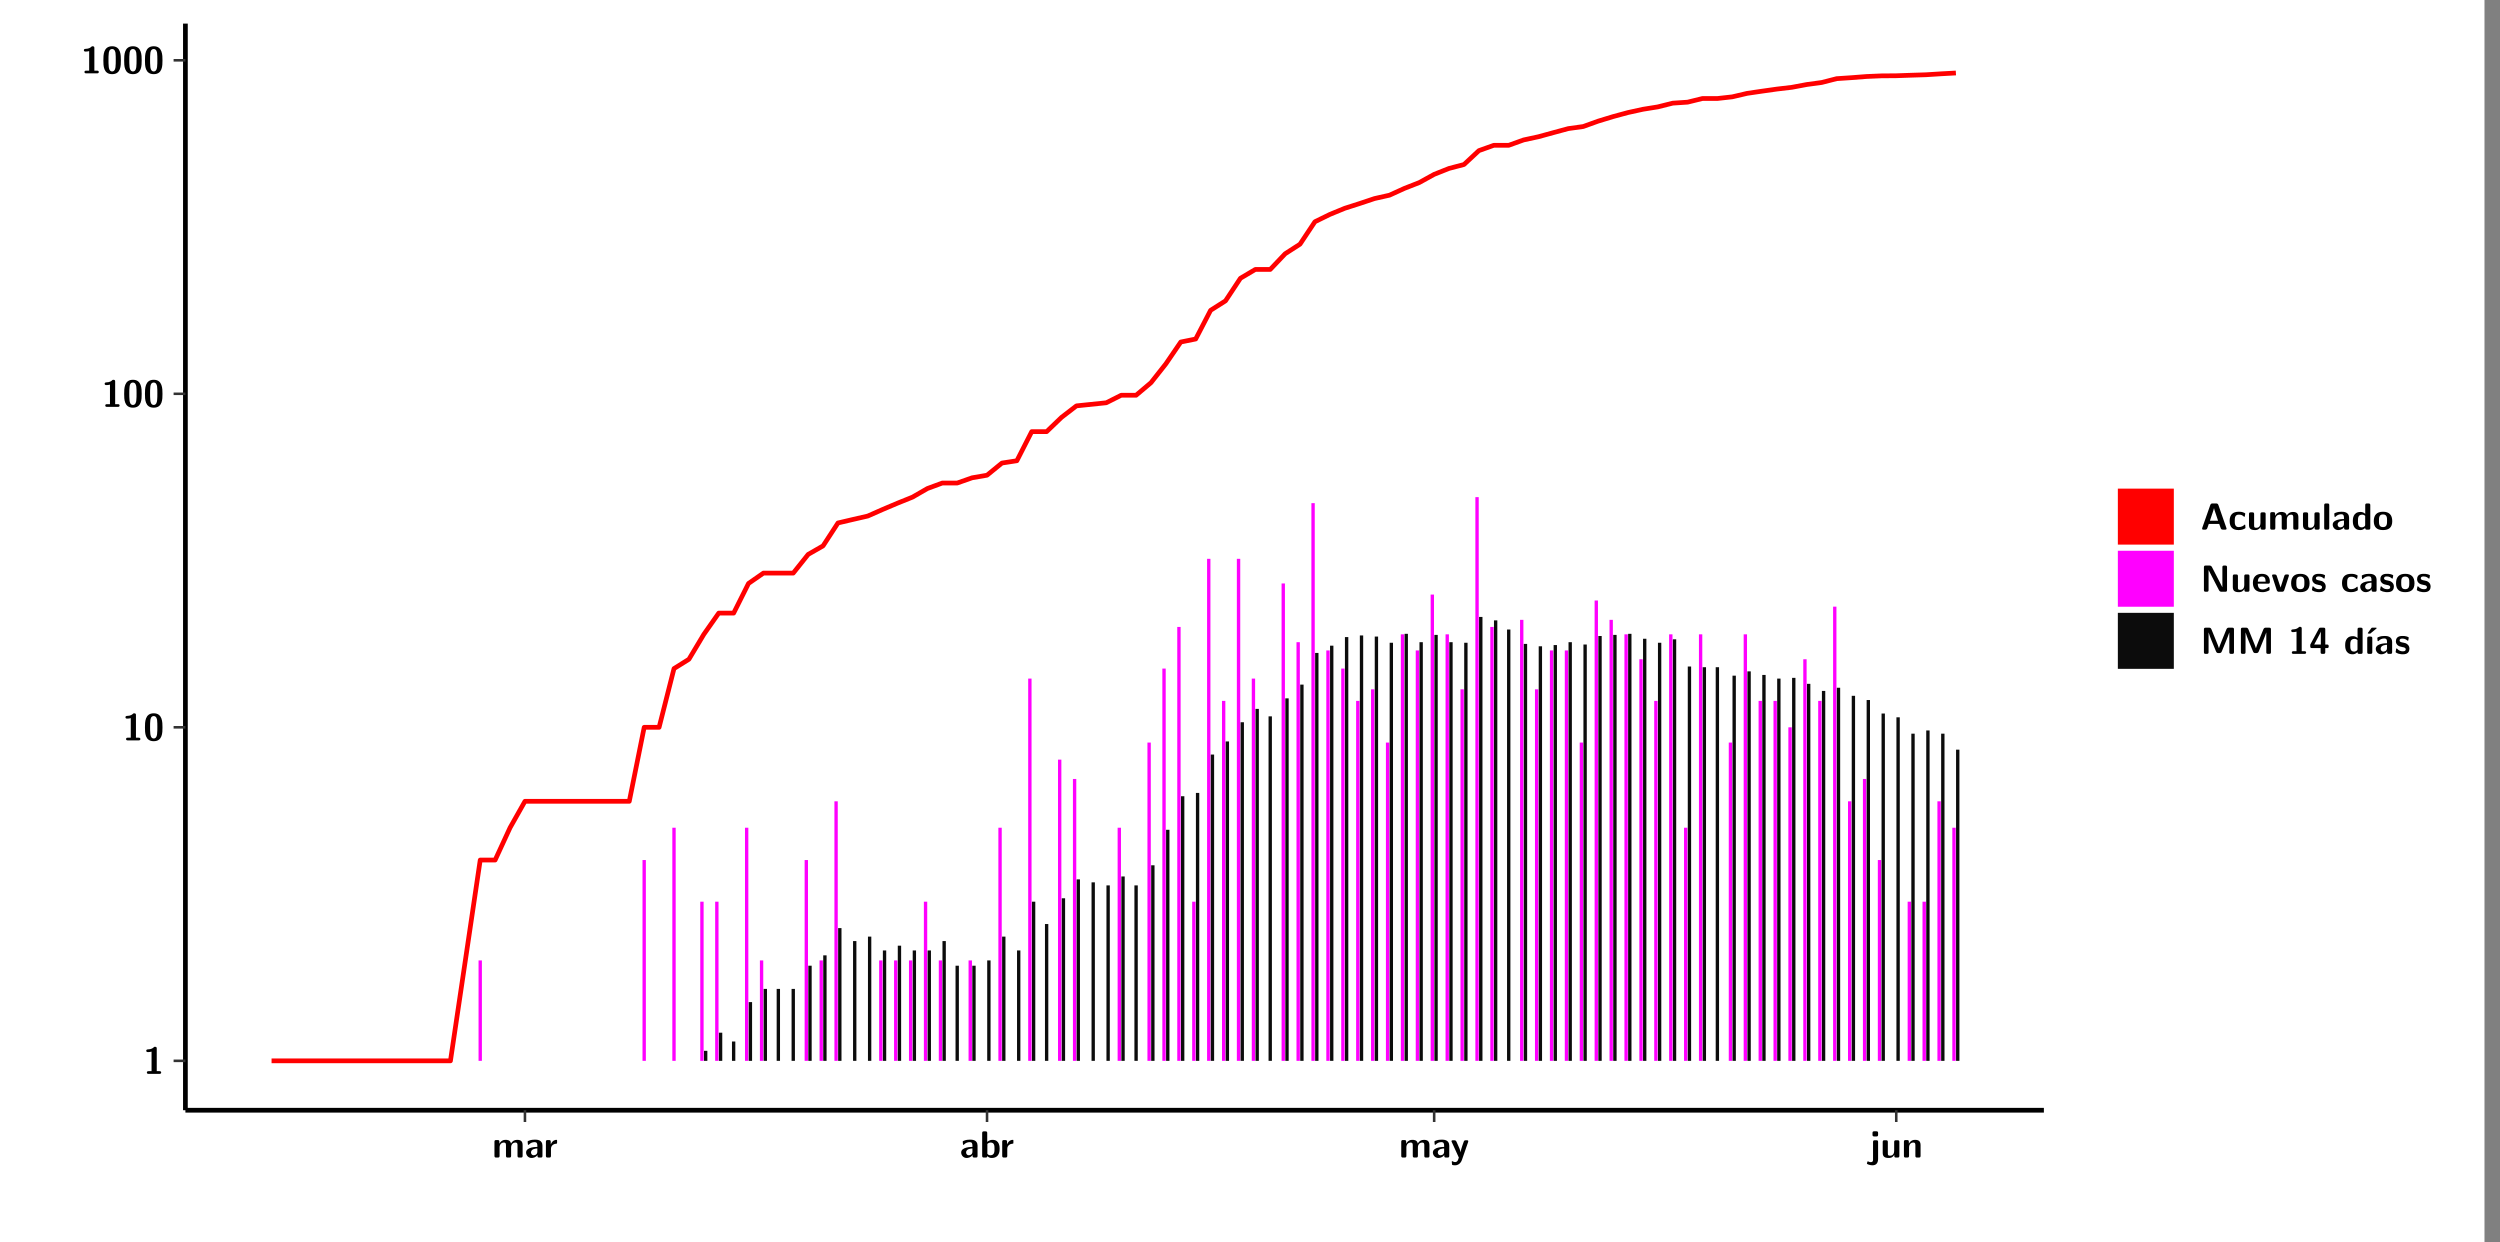 <?xml version="1.0" encoding="UTF-8"?>
<svg xmlns="http://www.w3.org/2000/svg" xmlns:xlink="http://www.w3.org/1999/xlink" width="579.653pt" height="288pt" viewBox="0 0 579.653 288" version="1.1">
<rect x="0" y="0" width="579.653" height="288" fill="#808080" stroke="none"/>
<defs>
<g>
<symbol overflow="visible" id="glyph0-0">
<path style="stroke:none;" d=""/>
</symbol>
<symbol overflow="visible" id="glyph0-1">
<path style="stroke:none;" d="M 3.109 -5.859 C 3.109 -6.016 3.109 -6.281 2.719 -6.281 C 2.547 -6.281 2.516 -6.266 2.406 -6.156 C 2.25 -6.016 1.922 -5.688 1.047 -5.672 C 0.891 -5.672 0.672 -5.609 0.672 -5.359 C 0.672 -5.047 0.969 -5.047 1.094 -5.047 C 1.344 -5.047 1.656 -5.078 1.906 -5.156 L 1.906 -0.625 L 1.234 -0.625 C 1.109 -0.625 0.812 -0.625 0.812 -0.312 C 0.812 0 1.109 0 1.234 0 L 3.719 0 C 3.828 0 4.141 0 4.141 -0.312 C 4.141 -0.625 3.828 -0.625 3.719 -0.625 L 3.109 -0.625 Z M 3.109 -5.859 "/>
</symbol>
<symbol overflow="visible" id="glyph0-2">
<path style="stroke:none;" d="M 4.438 -3 C 4.438 -4.203 4.438 -6.281 2.406 -6.281 C 0.375 -6.281 0.375 -4.219 0.375 -3 C 0.375 -1.812 0.375 0.188 2.406 0.188 C 4.438 0.188 4.438 -1.781 4.438 -3 Z M 2.406 -0.438 C 1.75 -0.438 1.656 -1.25 1.625 -1.484 C 1.562 -1.953 1.562 -2.766 1.562 -3.125 C 1.562 -3.641 1.562 -4.203 1.625 -4.641 C 1.641 -4.875 1.734 -5.641 2.406 -5.641 C 3.047 -5.641 3.156 -4.906 3.188 -4.734 C 3.25 -4.281 3.25 -3.594 3.25 -3.125 C 3.25 -2.625 3.25 -1.953 3.188 -1.469 C 3.156 -1.234 3.062 -0.438 2.406 -0.438 Z M 2.406 -0.438 "/>
</symbol>
<symbol overflow="visible" id="glyph0-3">
<path style="stroke:none;" d="M 7.062 -2.844 C 7.062 -3.75 6.672 -4.109 5.781 -4.109 C 5.156 -4.109 4.688 -3.828 4.359 -3.25 C 4.219 -4.078 3.484 -4.109 3.109 -4.109 C 2.938 -4.109 2.578 -4.109 2.188 -3.828 C 1.906 -3.625 1.734 -3.344 1.672 -3.203 L 1.672 -3.641 C 1.672 -3.922 1.609 -4.062 1.25 -4.062 L 0.953 -4.062 C 0.625 -4.062 0.531 -3.969 0.531 -3.641 L 0.531 -0.422 C 0.531 -0.109 0.625 0 0.953 0 L 1.297 0 C 1.625 0 1.719 -0.109 1.719 -0.422 L 1.719 -2.359 C 1.719 -3.141 2.25 -3.484 2.688 -3.484 C 3.109 -3.484 3.203 -3.297 3.203 -2.828 L 3.203 -0.422 C 3.203 -0.109 3.297 0 3.625 0 L 3.969 0 C 4.297 0 4.391 -0.109 4.391 -0.422 L 4.391 -2.359 C 4.391 -3.141 4.922 -3.484 5.359 -3.484 C 5.781 -3.484 5.875 -3.297 5.875 -2.828 L 5.875 -0.422 C 5.875 -0.109 5.969 0 6.297 0 L 6.641 0 C 6.984 0 7.062 -0.109 7.062 -0.422 Z M 7.062 -2.844 "/>
</symbol>
<symbol overflow="visible" id="glyph0-4">
<path style="stroke:none;" d="M 4.062 -2.766 C 4.062 -4.156 2.734 -4.156 2.297 -4.156 C 1.891 -4.156 1.453 -4.125 0.859 -3.891 C 0.672 -3.797 0.625 -3.781 0.625 -3.688 C 0.625 -3.625 0.688 -3.109 0.688 -3.047 C 0.703 -2.984 0.75 -2.938 0.812 -2.938 C 0.844 -2.938 0.875 -2.969 0.906 -3 C 1.281 -3.391 1.719 -3.578 2.266 -3.578 C 2.734 -3.578 2.875 -3.297 2.875 -2.781 L 2.875 -2.469 C 2.562 -2.469 0.266 -2.453 0.266 -1.172 C 0.266 -0.547 0.766 0.094 1.531 0.094 C 1.828 0.094 2.484 0.016 2.906 -0.594 L 2.906 -0.422 C 2.906 -0.141 2.969 0 3.328 0 L 3.641 0 C 3.984 0 4.062 -0.109 4.062 -0.422 Z M 2.875 -1.344 C 2.875 -0.531 2.047 -0.531 2.016 -0.531 C 1.641 -0.531 1.406 -0.844 1.406 -1.188 C 1.406 -2.047 2.625 -2.109 2.875 -2.109 Z M 2.875 -1.344 "/>
</symbol>
<symbol overflow="visible" id="glyph0-5">
<path style="stroke:none;" d="M 1.703 -2.016 C 1.703 -2.844 2.391 -3.188 2.938 -3.219 C 3.109 -3.234 3.125 -3.234 3.125 -3.469 L 3.125 -3.875 C 3.125 -4.047 3.125 -4.109 2.969 -4.109 C 2.719 -4.109 2.078 -4.031 1.672 -3.078 L 1.656 -3.078 L 1.656 -3.641 C 1.656 -3.922 1.594 -4.062 1.234 -4.062 L 0.953 -4.062 C 0.641 -4.062 0.531 -3.969 0.531 -3.641 L 0.531 -0.422 C 0.531 -0.109 0.625 0 0.953 0 L 1.281 0 C 1.609 0 1.703 -0.109 1.703 -0.422 Z M 1.703 -2.016 "/>
</symbol>
<symbol overflow="visible" id="glyph0-6">
<path style="stroke:none;" d="M 1.703 -5.656 C 1.703 -5.938 1.641 -6.078 1.281 -6.078 L 0.953 -6.078 C 0.641 -6.078 0.531 -5.984 0.531 -5.656 L 0.531 -0.422 C 0.531 -0.109 0.625 0 0.953 0 L 1.312 0 C 1.453 0 1.719 0 1.734 -0.344 C 2.125 0.094 2.578 0.094 2.719 0.094 C 4.578 0.094 4.578 -1.594 4.578 -2.031 C 4.578 -2.453 4.578 -4.109 2.938 -4.109 C 2.219 -4.109 1.781 -3.703 1.703 -3.625 Z M 1.734 -3.172 C 1.844 -3.281 2.109 -3.484 2.5 -3.484 C 3.391 -3.484 3.391 -2.672 3.391 -2.016 C 3.391 -1.375 3.391 -0.531 2.406 -0.531 C 2.047 -0.531 1.828 -0.75 1.734 -0.875 Z M 1.734 -3.172 "/>
</symbol>
<symbol overflow="visible" id="glyph0-7">
<path style="stroke:none;" d="M 4.109 -3.609 C 4.141 -3.719 4.141 -3.734 4.141 -3.781 C 4.141 -4.016 3.906 -4.016 3.797 -4.016 L 3.609 -4.016 C 3.469 -4.016 3.266 -4.016 3.141 -3.812 C 3.109 -3.766 2.406 -1.828 2.359 -1.25 L 2.344 -1.25 C 2.312 -1.672 1.953 -2.484 1.562 -3.328 C 1.328 -3.891 1.266 -4.016 0.828 -4.016 L 0.594 -4.016 C 0.469 -4.016 0.25 -4.016 0.25 -3.781 C 0.25 -3.75 0.281 -3.688 0.297 -3.641 L 1.953 0 C 1.891 0.188 1.859 0.281 1.828 0.375 C 1.734 0.656 1.578 1.047 1.109 1.047 C 0.812 1.047 0.609 0.922 0.516 0.875 C 0.469 0.844 0.453 0.828 0.422 0.828 C 0.391 0.828 0.312 0.859 0.312 0.969 C 0.312 1.031 0.375 1.641 0.391 1.672 C 0.469 1.781 0.953 1.797 1.094 1.797 C 2.172 1.797 2.609 0.766 2.672 0.547 Z M 4.109 -3.609 "/>
</symbol>
<symbol overflow="visible" id="glyph0-8">
<path style="stroke:none;" d="M 1.969 -5.672 C 1.969 -5.953 1.906 -6.094 1.547 -6.094 L 1.094 -6.094 C 0.766 -6.094 0.672 -5.984 0.672 -5.672 L 0.672 -5.312 C 0.672 -5.031 0.734 -4.891 1.094 -4.891 L 1.547 -4.891 C 1.875 -4.891 1.969 -5 1.969 -5.312 Z M 0.797 0.484 C 0.797 0.703 0.797 1.062 0.25 1.062 C 0.156 1.062 -0.094 1.031 -0.266 0.922 C -0.359 0.875 -0.375 0.875 -0.406 0.875 C -0.484 0.875 -0.5 0.922 -0.547 1.094 C -0.609 1.281 -0.625 1.359 -0.625 1.391 C -0.625 1.547 0.109 1.797 0.656 1.797 C 1.625 1.797 1.969 1.141 1.969 0.281 L 1.969 -3.594 C 1.969 -3.875 1.906 -4.016 1.547 -4.016 L 1.219 -4.016 C 0.891 -4.016 0.797 -3.906 0.797 -3.594 Z M 0.797 0.484 "/>
</symbol>
<symbol overflow="visible" id="glyph0-9">
<path style="stroke:none;" d="M 4.391 -3.594 C 4.391 -3.875 4.328 -4.016 3.969 -4.016 L 3.609 -4.016 C 3.281 -4.016 3.188 -3.906 3.188 -3.594 L 3.188 -1.516 C 3.188 -0.938 2.891 -0.438 2.266 -0.438 C 1.766 -0.438 1.719 -0.562 1.719 -1.031 L 1.719 -3.594 C 1.719 -3.875 1.656 -4.016 1.297 -4.016 L 0.953 -4.016 C 0.625 -4.016 0.531 -3.922 0.531 -3.594 L 0.531 -1.109 C 0.531 -0.172 1.031 0.094 1.953 0.094 C 2.188 0.094 2.812 0.094 3.219 -0.656 L 3.219 -0.422 C 3.219 -0.141 3.281 0 3.641 0 L 3.969 0 C 4.297 0 4.391 -0.109 4.391 -0.422 Z M 4.391 -3.594 "/>
</symbol>
<symbol overflow="visible" id="glyph0-10">
<path style="stroke:none;" d="M 4.391 -2.844 C 4.391 -3.75 4 -4.109 3.109 -4.109 C 2.188 -4.109 1.781 -3.438 1.672 -3.203 L 1.672 -3.641 C 1.672 -3.922 1.609 -4.062 1.25 -4.062 L 0.953 -4.062 C 0.625 -4.062 0.531 -3.969 0.531 -3.641 L 0.531 -0.422 C 0.531 -0.109 0.625 0 0.953 0 L 1.297 0 C 1.625 0 1.719 -0.109 1.719 -0.422 L 1.719 -2.359 C 1.719 -3.125 2.219 -3.484 2.688 -3.484 C 3.109 -3.484 3.188 -3.281 3.188 -2.828 L 3.188 -0.422 C 3.188 -0.141 3.25 0 3.609 0 L 3.969 0 C 4.297 0 4.391 -0.109 4.391 -0.422 Z M 4.391 -2.844 "/>
</symbol>
<symbol overflow="visible" id="glyph0-11">
<path style="stroke:none;" d="M 4.156 -5.703 C 4.031 -6.078 3.766 -6.078 3.594 -6.078 L 2.828 -6.078 C 2.641 -6.078 2.391 -6.078 2.266 -5.703 L 0.406 -0.406 C 0.375 -0.297 0.375 -0.281 0.375 -0.234 C 0.375 0 0.594 0 0.703 0 L 1.031 0 C 1.188 0 1.453 0 1.578 -0.344 L 1.922 -1.328 L 4.344 -1.328 L 4.641 -0.484 C 4.75 -0.172 4.812 0 5.234 0 L 5.703 0 C 5.828 0 6.047 0 6.047 -0.234 C 6.047 -0.281 6.047 -0.297 6 -0.406 Z M 2.812 -3.938 C 2.938 -4.328 3.062 -4.656 3.125 -4.969 L 3.141 -4.969 C 3.188 -4.766 3.188 -4.75 3.25 -4.547 L 4.078 -2.078 L 2.188 -2.078 Z M 2.812 -3.938 "/>
</symbol>
<symbol overflow="visible" id="glyph0-12">
<path style="stroke:none;" d="M 4 -0.438 C 4 -0.531 3.969 -0.938 3.953 -1.047 C 3.953 -1.078 3.938 -1.172 3.844 -1.172 C 3.812 -1.172 3.797 -1.172 3.703 -1.078 C 3.562 -0.953 3.141 -0.594 2.422 -0.594 C 1.516 -0.594 1.516 -1.469 1.516 -2.031 C 1.516 -2.75 1.562 -3.484 2.453 -3.484 C 3.031 -3.484 3.266 -3.344 3.578 -3.078 C 3.688 -2.984 3.703 -2.984 3.734 -2.984 C 3.828 -2.984 3.844 -3.062 3.844 -3.094 C 3.859 -3.172 3.953 -3.656 3.953 -3.703 C 3.953 -3.781 3.891 -3.812 3.75 -3.891 C 3.328 -4.078 3.062 -4.156 2.453 -4.156 C 1.141 -4.156 0.328 -3.547 0.328 -2.016 C 0.328 -0.562 1.078 0.094 2.406 0.094 C 2.641 0.094 3.172 0.094 3.75 -0.203 C 4 -0.344 4 -0.344 4 -0.438 Z M 4 -0.438 "/>
</symbol>
<symbol overflow="visible" id="glyph0-13">
<path style="stroke:none;" d="M 1.703 -5.656 C 1.703 -5.938 1.641 -6.078 1.281 -6.078 L 0.953 -6.078 C 0.641 -6.078 0.531 -5.984 0.531 -5.656 L 0.531 -0.422 C 0.531 -0.109 0.625 0 0.953 0 L 1.281 0 C 1.609 0 1.703 -0.109 1.703 -0.422 Z M 1.703 -5.656 "/>
</symbol>
<symbol overflow="visible" id="glyph0-14">
<path style="stroke:none;" d="M 4.375 -5.656 C 4.375 -5.938 4.312 -6.078 3.953 -6.078 L 3.625 -6.078 C 3.297 -6.078 3.203 -5.969 3.203 -5.656 L 3.203 -3.672 C 2.812 -4.047 2.375 -4.109 2.109 -4.109 C 0.328 -4.109 0.328 -2.422 0.328 -2 C 0.328 -1.594 0.328 0.094 2.062 0.094 C 2.422 0.094 2.812 -0.016 3.188 -0.406 C 3.188 -0.094 3.297 0 3.609 0 L 3.953 0 C 4.281 0 4.375 -0.109 4.375 -0.422 Z M 3.188 -1.094 C 3.188 -0.953 3.188 -0.875 2.922 -0.688 C 2.703 -0.547 2.5 -0.531 2.406 -0.531 C 1.516 -0.531 1.516 -1.344 1.516 -2 C 1.516 -2.656 1.516 -3.484 2.5 -3.484 C 2.75 -3.484 2.984 -3.391 3.188 -3.203 Z M 3.188 -1.094 "/>
</symbol>
<symbol overflow="visible" id="glyph0-15">
<path style="stroke:none;" d="M 4.547 -1.969 C 4.547 -3.406 3.844 -4.156 2.406 -4.156 C 0.953 -4.156 0.266 -3.391 0.266 -1.969 C 0.266 -0.547 1.031 0.094 2.406 0.094 C 3.781 0.094 4.547 -0.531 4.547 -1.969 Z M 2.406 -0.594 C 1.469 -0.594 1.469 -1.375 1.469 -2.078 C 1.469 -2.75 1.469 -3.531 2.406 -3.531 C 3.344 -3.531 3.344 -2.766 3.344 -2.078 C 3.344 -1.391 3.344 -0.594 2.406 -0.594 Z M 2.406 -0.594 "/>
</symbol>
<symbol overflow="visible" id="glyph0-16">
<path style="stroke:none;" d="M 2.656 -5.734 C 2.469 -6.078 2.203 -6.078 2.031 -6.078 L 1.219 -6.078 C 0.906 -6.078 0.797 -5.984 0.797 -5.656 L 0.797 -0.422 C 0.797 -0.109 0.891 0 1.219 0 L 1.453 0 C 1.781 0 1.875 -0.109 1.875 -0.422 L 1.875 -5.016 L 1.891 -5.016 L 4.297 -0.344 C 4.484 0 4.75 0 4.922 0 L 5.734 0 C 6.062 0 6.156 -0.109 6.156 -0.422 L 6.156 -5.656 C 6.156 -5.938 6.094 -6.078 5.734 -6.078 L 5.5 -6.078 C 5.156 -6.078 5.078 -5.969 5.078 -5.656 L 5.078 -1.062 L 5.062 -1.062 Z M 2.656 -5.734 "/>
</symbol>
<symbol overflow="visible" id="glyph0-17">
<path style="stroke:none;" d="M 3.781 -1.875 C 3.984 -1.875 4.203 -1.891 4.203 -2.281 C 4.203 -3.406 3.672 -4.156 2.359 -4.156 C 0.969 -4.156 0.266 -3.375 0.266 -2.047 C 0.266 -0.609 1.109 0.094 2.484 0.094 C 2.812 0.094 3.312 0.047 3.891 -0.234 C 4.078 -0.328 4.141 -0.359 4.141 -0.469 C 4.141 -0.531 4.125 -0.781 4.109 -0.844 C 4.078 -1.125 4.062 -1.125 3.984 -1.125 C 3.953 -1.125 3.938 -1.125 3.844 -1.047 C 3.328 -0.594 2.797 -0.531 2.516 -0.531 C 1.531 -0.531 1.422 -1.312 1.391 -1.875 Z M 1.406 -2.344 C 1.422 -2.875 1.609 -3.531 2.359 -3.531 C 3.062 -3.531 3.203 -3.031 3.219 -2.344 Z M 1.406 -2.344 "/>
</symbol>
<symbol overflow="visible" id="glyph0-18">
<path style="stroke:none;" d="M 4.109 -3.609 C 4.141 -3.719 4.141 -3.75 4.141 -3.766 C 4.141 -4.016 3.922 -4.016 3.797 -4.016 L 3.609 -4.016 C 3.25 -4.016 3.141 -3.891 3.062 -3.641 L 2.203 -0.984 L 1.328 -3.641 C 1.266 -3.828 1.203 -4.016 0.781 -4.016 L 0.578 -4.016 C 0.453 -4.016 0.234 -4.016 0.234 -3.766 C 0.234 -3.75 0.234 -3.719 0.266 -3.609 L 1.312 -0.375 C 1.438 0 1.703 0 1.859 0 L 2.5 0 C 2.672 0 2.938 0 3.062 -0.375 Z M 4.109 -3.609 "/>
</symbol>
<symbol overflow="visible" id="glyph0-19">
<path style="stroke:none;" d="M 3.469 -1.234 C 3.469 -1.734 3.203 -2.031 3.047 -2.172 C 2.703 -2.484 2.391 -2.547 2.031 -2.609 C 1.547 -2.703 1.188 -2.766 1.188 -3.109 C 1.188 -3.469 1.484 -3.547 1.828 -3.547 C 2.406 -3.547 2.719 -3.328 2.953 -3.125 C 3.047 -3.047 3.062 -3.047 3.094 -3.047 C 3.188 -3.047 3.203 -3.125 3.203 -3.156 C 3.219 -3.219 3.312 -3.719 3.312 -3.766 C 3.312 -3.906 2.844 -4.031 2.75 -4.062 C 2.406 -4.156 2.125 -4.156 1.891 -4.156 C 1.5 -4.156 0.328 -4.156 0.328 -2.906 C 0.328 -2.484 0.516 -2.219 0.75 -2 C 1.062 -1.734 1.406 -1.672 1.906 -1.562 C 2.156 -1.531 2.609 -1.453 2.609 -1.062 C 2.609 -0.656 2.266 -0.594 1.922 -0.594 C 1.531 -0.594 1.047 -0.703 0.625 -1.188 C 0.594 -1.234 0.562 -1.266 0.516 -1.266 C 0.422 -1.266 0.406 -1.188 0.391 -1.125 C 0.375 -1.016 0.266 -0.516 0.266 -0.422 C 0.266 -0.266 0.922 -0.062 0.922 -0.047 C 1.406 0.094 1.766 0.094 1.922 0.094 C 2.359 0.094 3.469 0.062 3.469 -1.234 Z M 3.469 -1.234 "/>
</symbol>
<symbol overflow="visible" id="glyph0-20">
<path style="stroke:none;" d="M 4.859 -2.859 C 4.688 -2.422 4.359 -1.609 4.281 -1.312 C 4.203 -1.625 3.844 -2.484 3.656 -2.953 L 2.531 -5.719 C 2.391 -6.078 2.109 -6.078 1.953 -6.078 L 1.219 -6.078 C 0.906 -6.078 0.797 -5.984 0.797 -5.656 L 0.797 -0.422 C 0.797 -0.109 0.891 0 1.219 0 L 1.453 0 C 1.781 0 1.875 -0.109 1.875 -0.422 L 1.875 -4.953 L 1.891 -4.953 C 1.984 -4.562 2.375 -3.578 2.578 -3.062 L 3.609 -0.562 C 3.766 -0.188 3.969 -0.188 4.266 -0.188 C 4.562 -0.188 4.781 -0.188 4.938 -0.562 L 6.062 -3.328 C 6.141 -3.531 6.625 -4.719 6.672 -4.953 L 6.688 -4.953 L 6.688 -0.422 C 6.688 -0.141 6.75 0 7.109 0 L 7.344 0 C 7.672 0 7.766 -0.109 7.766 -0.422 L 7.766 -5.656 C 7.766 -5.938 7.703 -6.078 7.344 -6.078 L 6.609 -6.078 C 6.391 -6.078 6.172 -6.062 6.016 -5.703 Z M 4.859 -2.859 "/>
</symbol>
<symbol overflow="visible" id="glyph0-21">
<path style="stroke:none;" d="M 0.344 -2.297 C 0.266 -2.172 0.266 -2.141 0.266 -1.984 L 0.266 -1.766 C 0.266 -1.484 0.328 -1.344 0.688 -1.344 L 2.672 -1.344 L 2.672 -0.422 C 2.672 -0.141 2.719 0 3.078 0 L 3.328 0 C 3.656 0 3.75 -0.109 3.75 -0.422 L 3.75 -1.344 L 4.125 -1.344 C 4.391 -1.344 4.547 -1.406 4.547 -1.75 C 4.547 -2.078 4.422 -2.172 4.125 -2.172 L 3.75 -2.172 L 3.75 -5.656 C 3.75 -5.984 3.656 -6.078 3.328 -6.078 L 2.688 -6.078 C 2.531 -6.078 2.391 -6.078 2.281 -5.875 Z M 1.188 -2.172 C 2.578 -4.75 2.672 -5.016 2.703 -5.156 L 2.719 -5.156 L 2.719 -2.172 Z M 1.188 -2.172 "/>
</symbol>
<symbol overflow="visible" id="glyph0-22">
<path style="stroke:none;" d="M 3.906 -5.844 C 3.953 -5.875 4 -5.922 4 -5.969 C 4 -6.078 3.906 -6.078 3.766 -6.078 L 3.047 -6.078 C 2.875 -6.078 2.859 -6.078 2.781 -5.984 L 2.031 -4.953 C 1.953 -4.859 1.953 -4.844 1.953 -4.828 C 1.953 -4.703 2.047 -4.703 2.188 -4.703 L 2.516 -4.703 Z M 3.906 -5.844 "/>
</symbol>
<symbol overflow="visible" id="glyph0-23">
<path style="stroke:none;" d="M 1.703 -3.594 C 1.703 -3.875 1.641 -4.016 1.281 -4.016 L 0.953 -4.016 C 0.641 -4.016 0.531 -3.922 0.531 -3.594 L 0.531 -0.422 C 0.531 -0.109 0.625 0 0.953 0 L 1.281 0 C 1.609 0 1.703 -0.109 1.703 -0.422 Z M 1.703 -3.594 "/>
</symbol>
</g>
<clipPath id="clip1">
  <path d="M 0 0 L 576.008 0 L 576.008 288 L 0 288 Z M 0 0 "/>
</clipPath>
<clipPath id="clip2">
  <path d="M 42.988 5.477 L 473.898 5.477 L 473.898 257.414 L 42.988 257.414 Z M 42.988 5.477 "/>
</clipPath>
</defs>
<g id="surface1">
<g clip-path="url(#clip1)" clip-rule="nonzero">
<path style="fill-rule:nonzero;fill:rgb(100%,100%,100%);fill-opacity:1;stroke-width:0.598;stroke-linecap:round;stroke-linejoin:round;stroke:rgb(100%,100%,100%);stroke-opacity:1;stroke-miterlimit:10;" d="M 0 0 L 0 288.004 L 576.008 288.004 L 576.008 0 Z M 0 0 " transform="matrix(1,0,0,-1,0,288)"/>
</g>
<g clip-path="url(#clip2)" clip-rule="nonzero">
<path style=" stroke:none;fill-rule:nonzero;fill:rgb(100%,100%,100%);fill-opacity:1;" d="M 42.988 257.414 L 42.988 5.477 L 473.898 5.477 L 473.898 257.414 Z M 42.988 257.414 "/>
</g>
<path style=" stroke:none;fill-rule:nonzero;fill:rgb(100%,0%,100%);fill-opacity:1;" d="M 110.957 245.969 L 110.957 222.684 L 111.734 222.684 L 111.734 245.969 Z M 110.957 245.969 "/>
<path style=" stroke:none;fill-rule:nonzero;fill:rgb(100%,0%,100%);fill-opacity:1;" d="M 148.973 245.969 L 148.973 199.41 L 149.75 199.41 L 149.75 245.969 Z M 148.973 245.969 "/>
<path style=" stroke:none;fill-rule:nonzero;fill:rgb(100%,0%,100%);fill-opacity:1;" d="M 155.887 245.969 L 155.887 191.918 L 156.664 191.918 L 156.664 245.969 Z M 155.887 245.969 "/>
<path style=" stroke:none;fill-rule:nonzero;fill:rgb(100%,0%,100%);fill-opacity:1;" d="M 162.363 245.969 L 162.363 209.066 L 163.141 209.066 L 163.141 245.969 Z M 162.363 245.969 "/>
<path style=" stroke:none;fill-rule:nonzero;fill:rgb(4.999%,4.999%,4.999%);fill-opacity:1;" d="M 163.23 245.969 L 163.23 243.645 L 164.008 243.645 L 164.008 245.969 Z M 163.23 245.969 "/>
<path style=" stroke:none;fill-rule:nonzero;fill:rgb(100%,0%,100%);fill-opacity:1;" d="M 165.82 245.969 L 165.82 209.066 L 166.598 209.066 L 166.598 245.969 Z M 165.82 245.969 "/>
<path style=" stroke:none;fill-rule:nonzero;fill:rgb(4.999%,4.999%,4.999%);fill-opacity:1;" d="M 166.688 245.969 L 166.688 239.441 L 167.465 239.441 L 167.465 245.969 Z M 166.688 245.969 "/>
<path style=" stroke:none;fill-rule:nonzero;fill:rgb(4.999%,4.999%,4.999%);fill-opacity:1;" d="M 169.715 245.969 L 169.715 241.484 L 170.492 241.484 L 170.492 245.969 Z M 169.715 245.969 "/>
<path style=" stroke:none;fill-rule:nonzero;fill:rgb(100%,0%,100%);fill-opacity:1;" d="M 172.734 245.969 L 172.734 191.918 L 173.512 191.918 L 173.512 245.969 Z M 172.734 245.969 "/>
<path style=" stroke:none;fill-rule:nonzero;fill:rgb(4.999%,4.999%,4.999%);fill-opacity:1;" d="M 173.602 245.969 L 173.602 232.348 L 174.379 232.348 L 174.379 245.969 Z M 173.602 245.969 "/>
<path style=" stroke:none;fill-rule:nonzero;fill:rgb(100%,0%,100%);fill-opacity:1;" d="M 176.191 245.969 L 176.191 222.684 L 176.969 222.684 L 176.969 245.969 Z M 176.191 245.969 "/>
<path style=" stroke:none;fill-rule:nonzero;fill:rgb(4.999%,4.999%,4.999%);fill-opacity:1;" d="M 177.059 245.969 L 177.059 229.289 L 177.836 229.289 L 177.836 245.969 Z M 177.059 245.969 "/>
<path style=" stroke:none;fill-rule:nonzero;fill:rgb(4.999%,4.999%,4.999%);fill-opacity:1;" d="M 180.078 245.969 L 180.078 229.289 L 180.855 229.289 L 180.855 245.969 Z M 180.078 245.969 "/>
<path style=" stroke:none;fill-rule:nonzero;fill:rgb(4.999%,4.999%,4.999%);fill-opacity:1;" d="M 183.535 245.969 L 183.535 229.289 L 184.312 229.289 L 184.312 245.969 Z M 183.535 245.969 "/>
<path style=" stroke:none;fill-rule:nonzero;fill:rgb(100%,0%,100%);fill-opacity:1;" d="M 186.562 245.969 L 186.562 199.41 L 187.34 199.41 L 187.34 245.969 Z M 186.562 245.969 "/>
<path style=" stroke:none;fill-rule:nonzero;fill:rgb(4.999%,4.999%,4.999%);fill-opacity:1;" d="M 187.418 245.969 L 187.418 223.91 L 188.195 223.91 L 188.195 245.969 Z M 187.418 245.969 "/>
<path style=" stroke:none;fill-rule:nonzero;fill:rgb(100%,0%,100%);fill-opacity:1;" d="M 190.02 245.969 L 190.02 222.684 L 190.797 222.684 L 190.797 245.969 Z M 190.02 245.969 "/>
<path style=" stroke:none;fill-rule:nonzero;fill:rgb(4.999%,4.999%,4.999%);fill-opacity:1;" d="M 190.875 245.969 L 190.875 221.508 L 191.652 221.508 L 191.652 245.969 Z M 190.875 245.969 "/>
<path style=" stroke:none;fill-rule:nonzero;fill:rgb(100%,0%,100%);fill-opacity:1;" d="M 193.469 245.969 L 193.469 185.793 L 194.242 185.793 L 194.242 245.969 Z M 193.469 245.969 "/>
<path style=" stroke:none;fill-rule:nonzero;fill:rgb(4.999%,4.999%,4.999%);fill-opacity:1;" d="M 194.332 245.969 L 194.332 215.191 L 195.109 215.191 L 195.109 245.969 Z M 194.332 245.969 "/>
<path style=" stroke:none;fill-rule:nonzero;fill:rgb(4.999%,4.999%,4.999%);fill-opacity:1;" d="M 197.789 245.969 L 197.789 218.199 L 198.566 218.199 L 198.566 245.969 Z M 197.789 245.969 "/>
<path style=" stroke:none;fill-rule:nonzero;fill:rgb(4.999%,4.999%,4.999%);fill-opacity:1;" d="M 201.246 245.969 L 201.246 217.164 L 202.023 217.164 L 202.023 245.969 Z M 201.246 245.969 "/>
<path style=" stroke:none;fill-rule:nonzero;fill:rgb(100%,0%,100%);fill-opacity:1;" d="M 203.84 245.969 L 203.84 222.684 L 204.617 222.684 L 204.617 245.969 Z M 203.84 245.969 "/>
<path style=" stroke:none;fill-rule:nonzero;fill:rgb(4.999%,4.999%,4.999%);fill-opacity:1;" d="M 204.703 245.969 L 204.703 220.371 L 205.48 220.371 L 205.48 245.969 Z M 204.703 245.969 "/>
<path style=" stroke:none;fill-rule:nonzero;fill:rgb(100%,0%,100%);fill-opacity:1;" d="M 207.297 245.969 L 207.297 222.684 L 208.074 222.684 L 208.074 245.969 Z M 207.297 245.969 "/>
<path style=" stroke:none;fill-rule:nonzero;fill:rgb(4.999%,4.999%,4.999%);fill-opacity:1;" d="M 208.16 245.969 L 208.16 219.266 L 208.938 219.266 L 208.938 245.969 Z M 208.16 245.969 "/>
<path style=" stroke:none;fill-rule:nonzero;fill:rgb(100%,0%,100%);fill-opacity:1;" d="M 210.754 245.969 L 210.754 222.684 L 211.531 222.684 L 211.531 245.969 Z M 210.754 245.969 "/>
<path style=" stroke:none;fill-rule:nonzero;fill:rgb(4.999%,4.999%,4.999%);fill-opacity:1;" d="M 211.621 245.969 L 211.621 220.371 L 212.395 220.371 L 212.395 245.969 Z M 211.621 245.969 "/>
<path style=" stroke:none;fill-rule:nonzero;fill:rgb(100%,0%,100%);fill-opacity:1;" d="M 214.211 245.969 L 214.211 209.066 L 214.988 209.066 L 214.988 245.969 Z M 214.211 245.969 "/>
<path style=" stroke:none;fill-rule:nonzero;fill:rgb(4.999%,4.999%,4.999%);fill-opacity:1;" d="M 215.078 245.969 L 215.078 220.371 L 215.852 220.371 L 215.852 245.969 Z M 215.078 245.969 "/>
<path style=" stroke:none;fill-rule:nonzero;fill:rgb(100%,0%,100%);fill-opacity:1;" d="M 217.668 245.969 L 217.668 222.684 L 218.445 222.684 L 218.445 245.969 Z M 217.668 245.969 "/>
<path style=" stroke:none;fill-rule:nonzero;fill:rgb(4.999%,4.999%,4.999%);fill-opacity:1;" d="M 218.523 245.969 L 218.523 218.199 L 219.301 218.199 L 219.301 245.969 Z M 218.523 245.969 "/>
<path style=" stroke:none;fill-rule:nonzero;fill:rgb(4.999%,4.999%,4.999%);fill-opacity:1;" d="M 221.551 245.969 L 221.551 223.91 L 222.328 223.91 L 222.328 245.969 Z M 221.551 245.969 "/>
<path style=" stroke:none;fill-rule:nonzero;fill:rgb(100%,0%,100%);fill-opacity:1;" d="M 224.57 245.969 L 224.57 222.684 L 225.359 222.684 L 225.359 245.969 Z M 224.57 245.969 "/>
<path style=" stroke:none;fill-rule:nonzero;fill:rgb(4.999%,4.999%,4.999%);fill-opacity:1;" d="M 225.438 245.969 L 225.438 223.91 L 226.215 223.91 L 226.215 245.969 Z M 225.438 245.969 "/>
<path style=" stroke:none;fill-rule:nonzero;fill:rgb(4.999%,4.999%,4.999%);fill-opacity:1;" d="M 228.895 245.969 L 228.895 222.684 L 229.672 222.684 L 229.672 245.969 Z M 228.895 245.969 "/>
<path style=" stroke:none;fill-rule:nonzero;fill:rgb(100%,0%,100%);fill-opacity:1;" d="M 231.484 245.969 L 231.484 191.918 L 232.262 191.918 L 232.262 245.969 Z M 231.484 245.969 "/>
<path style=" stroke:none;fill-rule:nonzero;fill:rgb(4.999%,4.999%,4.999%);fill-opacity:1;" d="M 232.352 245.969 L 232.352 217.164 L 233.129 217.164 L 233.129 245.969 Z M 232.352 245.969 "/>
<path style=" stroke:none;fill-rule:nonzero;fill:rgb(4.999%,4.999%,4.999%);fill-opacity:1;" d="M 235.809 245.969 L 235.809 220.371 L 236.586 220.371 L 236.586 245.969 Z M 235.809 245.969 "/>
<path style=" stroke:none;fill-rule:nonzero;fill:rgb(100%,0%,100%);fill-opacity:1;" d="M 238.398 245.969 L 238.398 157.34 L 239.176 157.34 L 239.176 245.969 Z M 238.398 245.969 "/>
<path style=" stroke:none;fill-rule:nonzero;fill:rgb(4.999%,4.999%,4.999%);fill-opacity:1;" d="M 239.266 245.969 L 239.266 209.066 L 240.043 209.066 L 240.043 245.969 Z M 239.266 245.969 "/>
<path style=" stroke:none;fill-rule:nonzero;fill:rgb(4.999%,4.999%,4.999%);fill-opacity:1;" d="M 242.285 245.969 L 242.285 214.246 L 243.062 214.246 L 243.062 245.969 Z M 242.285 245.969 "/>
<path style=" stroke:none;fill-rule:nonzero;fill:rgb(100%,0%,100%);fill-opacity:1;" d="M 245.312 245.969 L 245.312 176.129 L 246.09 176.129 L 246.09 245.969 Z M 245.312 245.969 "/>
<path style=" stroke:none;fill-rule:nonzero;fill:rgb(4.999%,4.999%,4.999%);fill-opacity:1;" d="M 246.18 245.969 L 246.18 208.277 L 246.957 208.277 L 246.957 245.969 Z M 246.18 245.969 "/>
<path style=" stroke:none;fill-rule:nonzero;fill:rgb(100%,0%,100%);fill-opacity:1;" d="M 248.77 245.969 L 248.77 180.613 L 249.547 180.613 L 249.547 245.969 Z M 248.77 245.969 "/>
<path style=" stroke:none;fill-rule:nonzero;fill:rgb(4.999%,4.999%,4.999%);fill-opacity:1;" d="M 249.629 245.969 L 249.629 203.895 L 250.402 203.895 L 250.402 245.969 Z M 249.629 245.969 "/>
<path style=" stroke:none;fill-rule:nonzero;fill:rgb(4.999%,4.999%,4.999%);fill-opacity:1;" d="M 253.086 245.969 L 253.086 204.582 L 253.859 204.582 L 253.859 245.969 Z M 253.086 245.969 "/>
<path style=" stroke:none;fill-rule:nonzero;fill:rgb(4.999%,4.999%,4.999%);fill-opacity:1;" d="M 256.543 245.969 L 256.543 205.289 L 257.32 205.289 L 257.32 245.969 Z M 256.543 245.969 "/>
<path style=" stroke:none;fill-rule:nonzero;fill:rgb(100%,0%,100%);fill-opacity:1;" d="M 259.133 245.969 L 259.133 191.918 L 259.91 191.918 L 259.91 245.969 Z M 259.133 245.969 "/>
<path style=" stroke:none;fill-rule:nonzero;fill:rgb(4.999%,4.999%,4.999%);fill-opacity:1;" d="M 260 245.969 L 260 203.219 L 260.777 203.219 L 260.777 245.969 Z M 260 245.969 "/>
<path style=" stroke:none;fill-rule:nonzero;fill:rgb(4.999%,4.999%,4.999%);fill-opacity:1;" d="M 263.027 245.969 L 263.027 205.289 L 263.805 205.289 L 263.805 245.969 Z M 263.027 245.969 "/>
<path style=" stroke:none;fill-rule:nonzero;fill:rgb(100%,0%,100%);fill-opacity:1;" d="M 266.047 245.969 L 266.047 172.172 L 266.824 172.172 L 266.824 245.969 Z M 266.047 245.969 "/>
<path style=" stroke:none;fill-rule:nonzero;fill:rgb(4.999%,4.999%,4.999%);fill-opacity:1;" d="M 266.914 245.969 L 266.914 200.625 L 267.691 200.625 L 267.691 245.969 Z M 266.914 245.969 "/>
<path style=" stroke:none;fill-rule:nonzero;fill:rgb(100%,0%,100%);fill-opacity:1;" d="M 269.504 245.969 L 269.504 155.016 L 270.281 155.016 L 270.281 245.969 Z M 269.504 245.969 "/>
<path style=" stroke:none;fill-rule:nonzero;fill:rgb(4.999%,4.999%,4.999%);fill-opacity:1;" d="M 270.371 245.969 L 270.371 192.398 L 271.148 192.398 L 271.148 245.969 Z M 270.371 245.969 "/>
<path style=" stroke:none;fill-rule:nonzero;fill:rgb(100%,0%,100%);fill-opacity:1;" d="M 272.961 245.969 L 272.961 145.363 L 273.738 145.363 L 273.738 245.969 Z M 272.961 245.969 "/>
<path style=" stroke:none;fill-rule:nonzero;fill:rgb(4.999%,4.999%,4.999%);fill-opacity:1;" d="M 273.828 245.969 L 273.828 184.617 L 274.605 184.617 L 274.605 245.969 Z M 273.828 245.969 "/>
<path style=" stroke:none;fill-rule:nonzero;fill:rgb(100%,0%,100%);fill-opacity:1;" d="M 276.418 245.969 L 276.418 209.066 L 277.195 209.066 L 277.195 245.969 Z M 276.418 245.969 "/>
<path style=" stroke:none;fill-rule:nonzero;fill:rgb(4.999%,4.999%,4.999%);fill-opacity:1;" d="M 277.285 245.969 L 277.285 183.848 L 278.062 183.848 L 278.062 245.969 Z M 277.285 245.969 "/>
<path style=" stroke:none;fill-rule:nonzero;fill:rgb(100%,0%,100%);fill-opacity:1;" d="M 279.875 245.969 L 279.875 129.57 L 280.652 129.57 L 280.652 245.969 Z M 279.875 245.969 "/>
<path style=" stroke:none;fill-rule:nonzero;fill:rgb(4.999%,4.999%,4.999%);fill-opacity:1;" d="M 280.73 245.969 L 280.73 174.953 L 281.508 174.953 L 281.508 245.969 Z M 280.73 245.969 "/>
<path style=" stroke:none;fill-rule:nonzero;fill:rgb(100%,0%,100%);fill-opacity:1;" d="M 283.332 245.969 L 283.332 162.508 L 284.109 162.508 L 284.109 245.969 Z M 283.332 245.969 "/>
<path style=" stroke:none;fill-rule:nonzero;fill:rgb(4.999%,4.999%,4.999%);fill-opacity:1;" d="M 284.188 245.969 L 284.188 171.914 L 284.965 171.914 L 284.965 245.969 Z M 284.188 245.969 "/>
<path style=" stroke:none;fill-rule:nonzero;fill:rgb(100%,0%,100%);fill-opacity:1;" d="M 286.777 245.969 L 286.777 129.57 L 287.566 129.57 L 287.566 245.969 Z M 286.777 245.969 "/>
<path style=" stroke:none;fill-rule:nonzero;fill:rgb(4.999%,4.999%,4.999%);fill-opacity:1;" d="M 287.645 245.969 L 287.645 167.461 L 288.422 167.461 L 288.422 245.969 Z M 287.645 245.969 "/>
<path style=" stroke:none;fill-rule:nonzero;fill:rgb(100%,0%,100%);fill-opacity:1;" d="M 290.234 245.969 L 290.234 157.34 L 291.012 157.34 L 291.012 245.969 Z M 290.234 245.969 "/>
<path style=" stroke:none;fill-rule:nonzero;fill:rgb(4.999%,4.999%,4.999%);fill-opacity:1;" d="M 291.102 245.969 L 291.102 164.363 L 291.879 164.363 L 291.879 245.969 Z M 291.102 245.969 "/>
<path style=" stroke:none;fill-rule:nonzero;fill:rgb(4.999%,4.999%,4.999%);fill-opacity:1;" d="M 294.129 245.969 L 294.129 166.094 L 294.906 166.094 L 294.906 245.969 Z M 294.129 245.969 "/>
<path style=" stroke:none;fill-rule:nonzero;fill:rgb(100%,0%,100%);fill-opacity:1;" d="M 297.148 245.969 L 297.148 135.281 L 297.926 135.281 L 297.926 245.969 Z M 297.148 245.969 "/>
<path style=" stroke:none;fill-rule:nonzero;fill:rgb(4.999%,4.999%,4.999%);fill-opacity:1;" d="M 298.016 245.969 L 298.016 161.922 L 298.793 161.922 L 298.793 245.969 Z M 298.016 245.969 "/>
<path style=" stroke:none;fill-rule:nonzero;fill:rgb(100%,0%,100%);fill-opacity:1;" d="M 300.605 245.969 L 300.605 148.898 L 301.383 148.898 L 301.383 245.969 Z M 300.605 245.969 "/>
<path style=" stroke:none;fill-rule:nonzero;fill:rgb(4.999%,4.999%,4.999%);fill-opacity:1;" d="M 301.473 245.969 L 301.473 158.734 L 302.25 158.734 L 302.25 245.969 Z M 301.473 245.969 "/>
<path style=" stroke:none;fill-rule:nonzero;fill:rgb(100%,0%,100%);fill-opacity:1;" d="M 304.062 245.969 L 304.062 116.66 L 304.84 116.66 L 304.84 245.969 Z M 304.062 245.969 "/>
<path style=" stroke:none;fill-rule:nonzero;fill:rgb(4.999%,4.999%,4.999%);fill-opacity:1;" d="M 304.93 245.969 L 304.93 151.391 L 305.707 151.391 L 305.707 245.969 Z M 304.93 245.969 "/>
<path style=" stroke:none;fill-rule:nonzero;fill:rgb(100%,0%,100%);fill-opacity:1;" d="M 307.52 245.969 L 307.52 150.812 L 308.297 150.812 L 308.297 245.969 Z M 307.52 245.969 "/>
<path style=" stroke:none;fill-rule:nonzero;fill:rgb(4.999%,4.999%,4.999%);fill-opacity:1;" d="M 308.387 245.969 L 308.387 149.707 L 309.164 149.707 L 309.164 245.969 Z M 308.387 245.969 "/>
<path style=" stroke:none;fill-rule:nonzero;fill:rgb(100%,0%,100%);fill-opacity:1;" d="M 310.977 245.969 L 310.977 155.016 L 311.754 155.016 L 311.754 245.969 Z M 310.977 245.969 "/>
<path style=" stroke:none;fill-rule:nonzero;fill:rgb(4.999%,4.999%,4.999%);fill-opacity:1;" d="M 311.836 245.969 L 311.836 147.715 L 312.621 147.715 L 312.621 245.969 Z M 311.836 245.969 "/>
<path style=" stroke:none;fill-rule:nonzero;fill:rgb(100%,0%,100%);fill-opacity:1;" d="M 314.434 245.969 L 314.434 162.508 L 315.211 162.508 L 315.211 245.969 Z M 314.434 245.969 "/>
<path style=" stroke:none;fill-rule:nonzero;fill:rgb(4.999%,4.999%,4.999%);fill-opacity:1;" d="M 315.293 245.969 L 315.293 147.336 L 316.07 147.336 L 316.07 245.969 Z M 315.293 245.969 "/>
<path style=" stroke:none;fill-rule:nonzero;fill:rgb(100%,0%,100%);fill-opacity:1;" d="M 317.891 245.969 L 317.891 159.828 L 318.668 159.828 L 318.668 245.969 Z M 317.891 245.969 "/>
<path style=" stroke:none;fill-rule:nonzero;fill:rgb(4.999%,4.999%,4.999%);fill-opacity:1;" d="M 318.75 245.969 L 318.75 147.594 L 319.527 147.594 L 319.527 245.969 Z M 318.75 245.969 "/>
<path style=" stroke:none;fill-rule:nonzero;fill:rgb(100%,0%,100%);fill-opacity:1;" d="M 321.34 245.969 L 321.34 172.172 L 322.117 172.172 L 322.117 245.969 Z M 321.34 245.969 "/>
<path style=" stroke:none;fill-rule:nonzero;fill:rgb(4.999%,4.999%,4.999%);fill-opacity:1;" d="M 322.207 245.969 L 322.207 149.031 L 322.984 149.031 L 322.984 245.969 Z M 322.207 245.969 "/>
<path style=" stroke:none;fill-rule:nonzero;fill:rgb(100%,0%,100%);fill-opacity:1;" d="M 324.797 245.969 L 324.797 147.078 L 325.574 147.078 L 325.574 245.969 Z M 324.797 245.969 "/>
<path style=" stroke:none;fill-rule:nonzero;fill:rgb(4.999%,4.999%,4.999%);fill-opacity:1;" d="M 325.664 245.969 L 325.664 146.957 L 326.441 146.957 L 326.441 245.969 Z M 325.664 245.969 "/>
<path style=" stroke:none;fill-rule:nonzero;fill:rgb(100%,0%,100%);fill-opacity:1;" d="M 328.254 245.969 L 328.254 150.812 L 329.031 150.812 L 329.031 245.969 Z M 328.254 245.969 "/>
<path style=" stroke:none;fill-rule:nonzero;fill:rgb(4.999%,4.999%,4.999%);fill-opacity:1;" d="M 329.121 245.969 L 329.121 148.898 L 329.898 148.898 L 329.898 245.969 Z M 329.121 245.969 "/>
<path style=" stroke:none;fill-rule:nonzero;fill:rgb(100%,0%,100%);fill-opacity:1;" d="M 331.711 245.969 L 331.711 137.859 L 332.488 137.859 L 332.488 245.969 Z M 331.711 245.969 "/>
<path style=" stroke:none;fill-rule:nonzero;fill:rgb(4.999%,4.999%,4.999%);fill-opacity:1;" d="M 332.578 245.969 L 332.578 147.207 L 333.355 147.207 L 333.355 245.969 Z M 332.578 245.969 "/>
<path style=" stroke:none;fill-rule:nonzero;fill:rgb(100%,0%,100%);fill-opacity:1;" d="M 335.168 245.969 L 335.168 147.078 L 335.945 147.078 L 335.945 245.969 Z M 335.168 245.969 "/>
<path style=" stroke:none;fill-rule:nonzero;fill:rgb(4.999%,4.999%,4.999%);fill-opacity:1;" d="M 336.035 245.969 L 336.035 148.898 L 336.812 148.898 L 336.812 245.969 Z M 336.035 245.969 "/>
<path style=" stroke:none;fill-rule:nonzero;fill:rgb(100%,0%,100%);fill-opacity:1;" d="M 338.625 245.969 L 338.625 159.828 L 339.402 159.828 L 339.402 245.969 Z M 338.625 245.969 "/>
<path style=" stroke:none;fill-rule:nonzero;fill:rgb(4.999%,4.999%,4.999%);fill-opacity:1;" d="M 339.492 245.969 L 339.492 149.031 L 340.27 149.031 L 340.27 245.969 Z M 339.492 245.969 "/>
<path style=" stroke:none;fill-rule:nonzero;fill:rgb(100%,0%,100%);fill-opacity:1;" d="M 342.082 245.969 L 342.082 115.266 L 342.859 115.266 L 342.859 245.969 Z M 342.082 245.969 "/>
<path style=" stroke:none;fill-rule:nonzero;fill:rgb(4.999%,4.999%,4.999%);fill-opacity:1;" d="M 342.938 245.969 L 342.938 143.043 L 343.727 143.043 L 343.727 245.969 Z M 342.938 245.969 "/>
<path style=" stroke:none;fill-rule:nonzero;fill:rgb(100%,0%,100%);fill-opacity:1;" d="M 345.539 245.969 L 345.539 145.363 L 346.316 145.363 L 346.316 245.969 Z M 345.539 245.969 "/>
<path style=" stroke:none;fill-rule:nonzero;fill:rgb(4.999%,4.999%,4.999%);fill-opacity:1;" d="M 346.395 245.969 L 346.395 143.84 L 347.172 143.84 L 347.172 245.969 Z M 346.395 245.969 "/>
<path style=" stroke:none;fill-rule:nonzero;fill:rgb(4.999%,4.999%,4.999%);fill-opacity:1;" d="M 349.426 245.969 L 349.426 145.961 L 350.203 145.961 L 350.203 245.969 Z M 349.426 245.969 "/>
<path style=" stroke:none;fill-rule:nonzero;fill:rgb(100%,0%,100%);fill-opacity:1;" d="M 352.441 245.969 L 352.441 143.719 L 353.219 143.719 L 353.219 245.969 Z M 352.441 245.969 "/>
<path style=" stroke:none;fill-rule:nonzero;fill:rgb(4.999%,4.999%,4.999%);fill-opacity:1;" d="M 353.309 245.969 L 353.309 149.297 L 354.086 149.297 L 354.086 245.969 Z M 353.309 245.969 "/>
<path style=" stroke:none;fill-rule:nonzero;fill:rgb(100%,0%,100%);fill-opacity:1;" d="M 355.898 245.969 L 355.898 159.828 L 356.676 159.828 L 356.676 245.969 Z M 355.898 245.969 "/>
<path style=" stroke:none;fill-rule:nonzero;fill:rgb(4.999%,4.999%,4.999%);fill-opacity:1;" d="M 356.766 245.969 L 356.766 149.848 L 357.543 149.848 L 357.543 245.969 Z M 356.766 245.969 "/>
<path style=" stroke:none;fill-rule:nonzero;fill:rgb(100%,0%,100%);fill-opacity:1;" d="M 359.355 245.969 L 359.355 150.812 L 360.133 150.812 L 360.133 245.969 Z M 359.355 245.969 "/>
<path style=" stroke:none;fill-rule:nonzero;fill:rgb(4.999%,4.999%,4.999%);fill-opacity:1;" d="M 360.223 245.969 L 360.223 149.566 L 361 149.566 L 361 245.969 Z M 360.223 245.969 "/>
<path style=" stroke:none;fill-rule:nonzero;fill:rgb(100%,0%,100%);fill-opacity:1;" d="M 362.812 245.969 L 362.812 150.812 L 363.59 150.812 L 363.59 245.969 Z M 362.812 245.969 "/>
<path style=" stroke:none;fill-rule:nonzero;fill:rgb(4.999%,4.999%,4.999%);fill-opacity:1;" d="M 363.68 245.969 L 363.68 148.898 L 364.457 148.898 L 364.457 245.969 Z M 363.68 245.969 "/>
<path style=" stroke:none;fill-rule:nonzero;fill:rgb(100%,0%,100%);fill-opacity:1;" d="M 366.27 245.969 L 366.27 172.172 L 367.047 172.172 L 367.047 245.969 Z M 366.27 245.969 "/>
<path style=" stroke:none;fill-rule:nonzero;fill:rgb(4.999%,4.999%,4.999%);fill-opacity:1;" d="M 367.137 245.969 L 367.137 149.438 L 367.914 149.438 L 367.914 245.969 Z M 367.137 245.969 "/>
<path style=" stroke:none;fill-rule:nonzero;fill:rgb(100%,0%,100%);fill-opacity:1;" d="M 369.727 245.969 L 369.727 139.234 L 370.504 139.234 L 370.504 245.969 Z M 369.727 245.969 "/>
<path style=" stroke:none;fill-rule:nonzero;fill:rgb(4.999%,4.999%,4.999%);fill-opacity:1;" d="M 370.594 245.969 L 370.594 147.465 L 371.371 147.465 L 371.371 245.969 Z M 370.594 245.969 "/>
<path style=" stroke:none;fill-rule:nonzero;fill:rgb(100%,0%,100%);fill-opacity:1;" d="M 373.184 245.969 L 373.184 143.719 L 373.961 143.719 L 373.961 245.969 Z M 373.184 245.969 "/>
<path style=" stroke:none;fill-rule:nonzero;fill:rgb(4.999%,4.999%,4.999%);fill-opacity:1;" d="M 374.043 245.969 L 374.043 147.207 L 374.828 147.207 L 374.828 245.969 Z M 374.043 245.969 "/>
<path style=" stroke:none;fill-rule:nonzero;fill:rgb(100%,0%,100%);fill-opacity:1;" d="M 376.641 245.969 L 376.641 147.078 L 377.418 147.078 L 377.418 245.969 Z M 376.641 245.969 "/>
<path style=" stroke:none;fill-rule:nonzero;fill:rgb(4.999%,4.999%,4.999%);fill-opacity:1;" d="M 377.5 245.969 L 377.5 146.957 L 378.277 146.957 L 378.277 245.969 Z M 377.5 245.969 "/>
<path style=" stroke:none;fill-rule:nonzero;fill:rgb(100%,0%,100%);fill-opacity:1;" d="M 380.098 245.969 L 380.098 152.855 L 380.875 152.855 L 380.875 245.969 Z M 380.098 245.969 "/>
<path style=" stroke:none;fill-rule:nonzero;fill:rgb(4.999%,4.999%,4.999%);fill-opacity:1;" d="M 380.957 245.969 L 380.957 148.102 L 381.734 148.102 L 381.734 245.969 Z M 380.957 245.969 "/>
<path style=" stroke:none;fill-rule:nonzero;fill:rgb(100%,0%,100%);fill-opacity:1;" d="M 383.547 245.969 L 383.547 162.508 L 384.324 162.508 L 384.324 245.969 Z M 383.547 245.969 "/>
<path style=" stroke:none;fill-rule:nonzero;fill:rgb(4.999%,4.999%,4.999%);fill-opacity:1;" d="M 384.414 245.969 L 384.414 149.031 L 385.191 149.031 L 385.191 245.969 Z M 384.414 245.969 "/>
<path style=" stroke:none;fill-rule:nonzero;fill:rgb(100%,0%,100%);fill-opacity:1;" d="M 387.004 245.969 L 387.004 147.078 L 387.781 147.078 L 387.781 245.969 Z M 387.004 245.969 "/>
<path style=" stroke:none;fill-rule:nonzero;fill:rgb(4.999%,4.999%,4.999%);fill-opacity:1;" d="M 387.871 245.969 L 387.871 148.23 L 388.648 148.23 L 388.648 245.969 Z M 387.871 245.969 "/>
<path style=" stroke:none;fill-rule:nonzero;fill:rgb(100%,0%,100%);fill-opacity:1;" d="M 390.461 245.969 L 390.461 191.918 L 391.238 191.918 L 391.238 245.969 Z M 390.461 245.969 "/>
<path style=" stroke:none;fill-rule:nonzero;fill:rgb(4.999%,4.999%,4.999%);fill-opacity:1;" d="M 391.328 245.969 L 391.328 154.539 L 392.105 154.539 L 392.105 245.969 Z M 391.328 245.969 "/>
<path style=" stroke:none;fill-rule:nonzero;fill:rgb(100%,0%,100%);fill-opacity:1;" d="M 393.918 245.969 L 393.918 147.078 L 394.695 147.078 L 394.695 245.969 Z M 393.918 245.969 "/>
<path style=" stroke:none;fill-rule:nonzero;fill:rgb(4.999%,4.999%,4.999%);fill-opacity:1;" d="M 394.785 245.969 L 394.785 154.699 L 395.562 154.699 L 395.562 245.969 Z M 394.785 245.969 "/>
<path style=" stroke:none;fill-rule:nonzero;fill:rgb(4.999%,4.999%,4.999%);fill-opacity:1;" d="M 397.805 245.969 L 397.805 154.699 L 398.582 154.699 L 398.582 245.969 Z M 397.805 245.969 "/>
<path style=" stroke:none;fill-rule:nonzero;fill:rgb(100%,0%,100%);fill-opacity:1;" d="M 400.832 245.969 L 400.832 172.172 L 401.609 172.172 L 401.609 245.969 Z M 400.832 245.969 "/>
<path style=" stroke:none;fill-rule:nonzero;fill:rgb(4.999%,4.999%,4.999%);fill-opacity:1;" d="M 401.699 245.969 L 401.699 156.66 L 402.477 156.66 L 402.477 245.969 Z M 401.699 245.969 "/>
<path style=" stroke:none;fill-rule:nonzero;fill:rgb(100%,0%,100%);fill-opacity:1;" d="M 404.289 245.969 L 404.289 147.078 L 405.066 147.078 L 405.066 245.969 Z M 404.289 245.969 "/>
<path style=" stroke:none;fill-rule:nonzero;fill:rgb(4.999%,4.999%,4.999%);fill-opacity:1;" d="M 405.156 245.969 L 405.156 155.664 L 405.934 155.664 L 405.934 245.969 Z M 405.156 245.969 "/>
<path style=" stroke:none;fill-rule:nonzero;fill:rgb(100%,0%,100%);fill-opacity:1;" d="M 407.746 245.969 L 407.746 162.508 L 408.523 162.508 L 408.523 245.969 Z M 407.746 245.969 "/>
<path style=" stroke:none;fill-rule:nonzero;fill:rgb(4.999%,4.999%,4.999%);fill-opacity:1;" d="M 408.602 245.969 L 408.602 156.492 L 409.379 156.492 L 409.379 245.969 Z M 408.602 245.969 "/>
<path style=" stroke:none;fill-rule:nonzero;fill:rgb(100%,0%,100%);fill-opacity:1;" d="M 411.203 245.969 L 411.203 162.508 L 411.98 162.508 L 411.98 245.969 Z M 411.203 245.969 "/>
<path style=" stroke:none;fill-rule:nonzero;fill:rgb(4.999%,4.999%,4.999%);fill-opacity:1;" d="M 412.059 245.969 L 412.059 157.34 L 412.836 157.34 L 412.836 245.969 Z M 412.059 245.969 "/>
<path style=" stroke:none;fill-rule:nonzero;fill:rgb(100%,0%,100%);fill-opacity:1;" d="M 414.652 245.969 L 414.652 168.637 L 415.438 168.637 L 415.438 245.969 Z M 414.652 245.969 "/>
<path style=" stroke:none;fill-rule:nonzero;fill:rgb(4.999%,4.999%,4.999%);fill-opacity:1;" d="M 415.516 245.969 L 415.516 157.168 L 416.293 157.168 L 416.293 245.969 Z M 415.516 245.969 "/>
<path style=" stroke:none;fill-rule:nonzero;fill:rgb(100%,0%,100%);fill-opacity:1;" d="M 418.109 245.969 L 418.109 152.855 L 418.883 152.855 L 418.883 245.969 Z M 418.109 245.969 "/>
<path style=" stroke:none;fill-rule:nonzero;fill:rgb(4.999%,4.999%,4.999%);fill-opacity:1;" d="M 418.973 245.969 L 418.973 158.555 L 419.75 158.555 L 419.75 245.969 Z M 418.973 245.969 "/>
<path style=" stroke:none;fill-rule:nonzero;fill:rgb(100%,0%,100%);fill-opacity:1;" d="M 421.566 245.969 L 421.566 162.508 L 422.34 162.508 L 422.34 245.969 Z M 421.566 245.969 "/>
<path style=" stroke:none;fill-rule:nonzero;fill:rgb(4.999%,4.999%,4.999%);fill-opacity:1;" d="M 422.43 245.969 L 422.43 160.199 L 423.207 160.199 L 423.207 245.969 Z M 422.43 245.969 "/>
<path style=" stroke:none;fill-rule:nonzero;fill:rgb(100%,0%,100%);fill-opacity:1;" d="M 425.023 245.969 L 425.023 140.66 L 425.797 140.66 L 425.797 245.969 Z M 425.023 245.969 "/>
<path style=" stroke:none;fill-rule:nonzero;fill:rgb(4.999%,4.999%,4.999%);fill-opacity:1;" d="M 425.887 245.969 L 425.887 159.461 L 426.664 159.461 L 426.664 245.969 Z M 425.887 245.969 "/>
<path style=" stroke:none;fill-rule:nonzero;fill:rgb(100%,0%,100%);fill-opacity:1;" d="M 428.48 245.969 L 428.48 185.793 L 429.254 185.793 L 429.254 245.969 Z M 428.48 245.969 "/>
<path style=" stroke:none;fill-rule:nonzero;fill:rgb(4.999%,4.999%,4.999%);fill-opacity:1;" d="M 429.344 245.969 L 429.344 161.332 L 430.121 161.332 L 430.121 245.969 Z M 429.344 245.969 "/>
<path style=" stroke:none;fill-rule:nonzero;fill:rgb(100%,0%,100%);fill-opacity:1;" d="M 431.938 245.969 L 431.938 180.613 L 432.715 180.613 L 432.715 245.969 Z M 431.938 245.969 "/>
<path style=" stroke:none;fill-rule:nonzero;fill:rgb(4.999%,4.999%,4.999%);fill-opacity:1;" d="M 432.801 245.969 L 432.801 162.309 L 433.578 162.309 L 433.578 245.969 Z M 432.801 245.969 "/>
<path style=" stroke:none;fill-rule:nonzero;fill:rgb(100%,0%,100%);fill-opacity:1;" d="M 435.395 245.969 L 435.395 199.41 L 436.172 199.41 L 436.172 245.969 Z M 435.395 245.969 "/>
<path style=" stroke:none;fill-rule:nonzero;fill:rgb(4.999%,4.999%,4.999%);fill-opacity:1;" d="M 436.258 245.969 L 436.258 165.438 L 437.035 165.438 L 437.035 245.969 Z M 436.258 245.969 "/>
<path style=" stroke:none;fill-rule:nonzero;fill:rgb(4.999%,4.999%,4.999%);fill-opacity:1;" d="M 439.707 245.969 L 439.707 166.316 L 440.484 166.316 L 440.484 245.969 Z M 439.707 245.969 "/>
<path style=" stroke:none;fill-rule:nonzero;fill:rgb(100%,0%,100%);fill-opacity:1;" d="M 442.309 245.969 L 442.309 209.066 L 443.086 209.066 L 443.086 245.969 Z M 442.309 245.969 "/>
<path style=" stroke:none;fill-rule:nonzero;fill:rgb(4.999%,4.999%,4.999%);fill-opacity:1;" d="M 443.164 245.969 L 443.164 170.109 L 443.941 170.109 L 443.941 245.969 Z M 443.164 245.969 "/>
<path style=" stroke:none;fill-rule:nonzero;fill:rgb(100%,0%,100%);fill-opacity:1;" d="M 445.754 245.969 L 445.754 209.066 L 446.543 209.066 L 446.543 245.969 Z M 445.754 245.969 "/>
<path style=" stroke:none;fill-rule:nonzero;fill:rgb(4.999%,4.999%,4.999%);fill-opacity:1;" d="M 446.621 245.969 L 446.621 169.363 L 447.398 169.363 L 447.398 245.969 Z M 446.621 245.969 "/>
<path style=" stroke:none;fill-rule:nonzero;fill:rgb(100%,0%,100%);fill-opacity:1;" d="M 449.211 245.969 L 449.211 185.793 L 449.988 185.793 L 449.988 245.969 Z M 449.211 245.969 "/>
<path style=" stroke:none;fill-rule:nonzero;fill:rgb(4.999%,4.999%,4.999%);fill-opacity:1;" d="M 450.078 245.969 L 450.078 170.109 L 450.855 170.109 L 450.855 245.969 Z M 450.078 245.969 "/>
<path style=" stroke:none;fill-rule:nonzero;fill:rgb(100%,0%,100%);fill-opacity:1;" d="M 452.668 245.969 L 452.668 191.918 L 453.445 191.918 L 453.445 245.969 Z M 452.668 245.969 "/>
<path style=" stroke:none;fill-rule:nonzero;fill:rgb(4.999%,4.999%,4.999%);fill-opacity:1;" d="M 453.535 245.969 L 453.535 173.816 L 454.312 173.816 L 454.312 245.969 Z M 453.535 245.969 "/>
<path style="fill:none;stroke-width:1.096;stroke-linecap:butt;stroke-linejoin:round;stroke:rgb(100%,0%,0%);stroke-opacity:1;stroke-miterlimit:10;" d="M 62.965 42.031 L 104.441 42.031 L 107.898 65.316 L 111.344 88.59 L 114.801 88.59 L 118.258 96.082 L 121.715 102.207 L 145.906 102.207 L 149.363 119.363 L 152.82 119.363 L 156.277 132.984 L 159.734 135.145 L 163.191 140.922 L 166.648 145.844 L 170.105 145.844 L 173.551 152.719 L 177.008 155.121 L 183.922 155.121 L 187.379 159.453 L 190.836 161.438 L 194.293 166.746 L 197.75 167.555 L 201.207 168.352 L 204.656 169.875 L 208.113 171.34 L 211.57 172.734 L 215.027 174.727 L 218.484 176.004 L 221.941 176.004 L 225.398 177.219 L 228.855 177.816 L 232.312 180.637 L 235.77 181.172 L 239.215 187.918 L 242.672 187.918 L 246.129 191.234 L 249.586 193.895 L 256.5 194.613 L 259.957 196.355 L 263.414 196.355 L 266.871 199.273 L 270.32 203.641 L 273.777 208.699 L 277.234 209.398 L 280.691 216.051 L 284.148 218.246 L 287.605 223.477 L 291.062 225.527 L 294.52 225.527 L 297.977 229.164 L 301.422 231.387 L 304.879 236.586 L 308.336 238.281 L 311.793 239.703 L 315.25 240.809 L 318.707 241.965 L 322.168 242.742 L 325.625 244.316 L 329.082 245.672 L 332.527 247.574 L 335.984 248.949 L 339.441 249.855 L 342.898 253.074 L 346.355 254.309 L 349.812 254.309 L 353.27 255.555 L 356.727 256.301 L 360.184 257.25 L 363.633 258.184 L 367.09 258.664 L 370.547 259.91 L 374.004 260.965 L 377.461 261.902 L 380.918 262.66 L 384.375 263.215 L 387.832 264.082 L 391.289 264.312 L 394.734 265.16 L 398.191 265.16 L 401.648 265.547 L 405.105 266.355 L 408.562 266.863 L 412.02 267.352 L 415.477 267.758 L 418.934 268.406 L 422.391 268.875 L 425.848 269.762 L 429.297 269.992 L 432.754 270.262 L 436.211 270.41 L 439.668 270.438 L 443.125 270.559 L 446.582 270.668 L 450.039 270.887 L 453.496 271.078 " transform="matrix(1,0,0,-1,0,288)"/>
<path style="fill:none;stroke-width:1.096;stroke-linecap:butt;stroke-linejoin:round;stroke:rgb(0%,0%,0%);stroke-opacity:1;stroke-miterlimit:10;" d="M 42.988 30.586 L 42.988 282.523 " transform="matrix(1,0,0,-1,0,288)"/>
<g style="fill:rgb(0%,0%,0%);fill-opacity:1;">
  <use xlink:href="#glyph0-1" x="33.235" y="248.986"/>
</g>
<g style="fill:rgb(0%,0%,0%);fill-opacity:1;">
  <use xlink:href="#glyph0-1" x="28.413" y="171.666"/>
  <use xlink:href="#glyph0-2" x="33.235" y="171.666"/>
</g>
<g style="fill:rgb(0%,0%,0%);fill-opacity:1;">
  <use xlink:href="#glyph0-1" x="23.591" y="94.336"/>
  <use xlink:href="#glyph0-2" x="28.413" y="94.336"/>
  <use xlink:href="#glyph0-2" x="33.235" y="94.336"/>
</g>
<g style="fill:rgb(0%,0%,0%);fill-opacity:1;">
  <use xlink:href="#glyph0-1" x="18.769" y="17.006"/>
  <use xlink:href="#glyph0-2" x="23.591" y="17.006"/>
  <use xlink:href="#glyph0-2" x="28.413" y="17.006"/>
  <use xlink:href="#glyph0-2" x="33.235" y="17.006"/>
</g>
<path style="fill:none;stroke-width:0.598;stroke-linecap:butt;stroke-linejoin:round;stroke:rgb(20%,20%,20%);stroke-opacity:1;stroke-miterlimit:10;" d="M 40.25 42.031 L 42.988 42.031 " transform="matrix(1,0,0,-1,0,288)"/>
<path style="fill:none;stroke-width:0.598;stroke-linecap:butt;stroke-linejoin:round;stroke:rgb(20%,20%,20%);stroke-opacity:1;stroke-miterlimit:10;" d="M 40.25 119.363 L 42.988 119.363 " transform="matrix(1,0,0,-1,0,288)"/>
<path style="fill:none;stroke-width:0.598;stroke-linecap:butt;stroke-linejoin:round;stroke:rgb(20%,20%,20%);stroke-opacity:1;stroke-miterlimit:10;" d="M 40.25 196.695 L 42.988 196.695 " transform="matrix(1,0,0,-1,0,288)"/>
<path style="fill:none;stroke-width:0.598;stroke-linecap:butt;stroke-linejoin:round;stroke:rgb(20%,20%,20%);stroke-opacity:1;stroke-miterlimit:10;" d="M 40.25 274.016 L 42.988 274.016 " transform="matrix(1,0,0,-1,0,288)"/>
<path style="fill:none;stroke-width:1.096;stroke-linecap:butt;stroke-linejoin:round;stroke:rgb(0%,0%,0%);stroke-opacity:1;stroke-miterlimit:10;" d="M 42.988 30.586 L 473.898 30.586 " transform="matrix(1,0,0,-1,0,288)"/>
<path style="fill:none;stroke-width:0.598;stroke-linecap:butt;stroke-linejoin:round;stroke:rgb(20%,20%,20%);stroke-opacity:1;stroke-miterlimit:10;" d="M 121.715 27.848 L 121.715 30.586 " transform="matrix(1,0,0,-1,0,288)"/>
<path style="fill:none;stroke-width:0.598;stroke-linecap:butt;stroke-linejoin:round;stroke:rgb(20%,20%,20%);stroke-opacity:1;stroke-miterlimit:10;" d="M 228.855 27.848 L 228.855 30.586 " transform="matrix(1,0,0,-1,0,288)"/>
<path style="fill:none;stroke-width:0.598;stroke-linecap:butt;stroke-linejoin:round;stroke:rgb(20%,20%,20%);stroke-opacity:1;stroke-miterlimit:10;" d="M 332.527 27.848 L 332.527 30.586 " transform="matrix(1,0,0,-1,0,288)"/>
<path style="fill:none;stroke-width:0.598;stroke-linecap:butt;stroke-linejoin:round;stroke:rgb(20%,20%,20%);stroke-opacity:1;stroke-miterlimit:10;" d="M 439.668 27.848 L 439.668 30.586 " transform="matrix(1,0,0,-1,0,288)"/>
<g style="fill:rgb(0%,0%,0%);fill-opacity:1;">
  <use xlink:href="#glyph0-3" x="114.115" y="268.394"/>
  <use xlink:href="#glyph0-4" x="121.713" y="268.394"/>
</g>
<g style="fill:rgb(0%,0%,0%);fill-opacity:1;">
  <use xlink:href="#glyph0-5" x="126.044" y="268.394"/>
</g>
<g style="fill:rgb(0%,0%,0%);fill-opacity:1;">
  <use xlink:href="#glyph0-4" x="222.593" y="268.394"/>
  <use xlink:href="#glyph0-6" x="227.196" y="268.394"/>
</g>
<g style="fill:rgb(0%,0%,0%);fill-opacity:1;">
  <use xlink:href="#glyph0-5" x="231.843" y="268.394"/>
</g>
<g style="fill:rgb(0%,0%,0%);fill-opacity:1;">
  <use xlink:href="#glyph0-3" x="324.365" y="268.394"/>
  <use xlink:href="#glyph0-4" x="331.963" y="268.394"/>
</g>
<g style="fill:rgb(0%,0%,0%);fill-opacity:1;">
  <use xlink:href="#glyph0-7" x="336.294" y="268.394"/>
</g>
<g style="fill:rgb(0%,0%,0%);fill-opacity:1;">
  <use xlink:href="#glyph0-8" x="433.488" y="268.394"/>
  <use xlink:href="#glyph0-9" x="435.996" y="268.394"/>
  <use xlink:href="#glyph0-10" x="440.915" y="268.394"/>
</g>
<path style=" stroke:none;fill-rule:nonzero;fill:rgb(100%,100%,100%);fill-opacity:1;" d="M 484.859 161.262 L 484.859 101.625 L 570.527 101.625 L 570.527 161.262 Z M 484.859 161.262 "/>
<path style=" stroke:none;fill-rule:nonzero;fill:rgb(100%,0%,0%);fill-opacity:1;" d="M 491.047 126.273 L 491.047 113.293 L 504.027 113.293 L 504.027 126.273 Z M 491.047 126.273 "/>
<path style=" stroke:none;fill-rule:nonzero;fill:rgb(100%,0%,100%);fill-opacity:1;" d="M 491.047 140.68 L 491.047 127.699 L 504.027 127.699 L 504.027 140.68 Z M 491.047 140.68 "/>
<path style=" stroke:none;fill-rule:nonzero;fill:rgb(4.999%,4.999%,4.999%);fill-opacity:1;" d="M 491.047 155.078 L 491.047 142.094 L 504.027 142.094 L 504.027 155.078 Z M 491.047 155.078 "/>
<g style="fill:rgb(0%,0%,0%);fill-opacity:1;">
  <use xlink:href="#glyph0-11" x="510.207" y="122.809"/>
  <use xlink:href="#glyph0-12" x="516.636" y="122.809"/>
  <use xlink:href="#glyph0-9" x="520.922" y="122.809"/>
  <use xlink:href="#glyph0-3" x="525.841" y="122.809"/>
  <use xlink:href="#glyph0-9" x="533.44" y="122.809"/>
  <use xlink:href="#glyph0-13" x="538.359" y="122.809"/>
  <use xlink:href="#glyph0-4" x="540.6" y="122.809"/>
  <use xlink:href="#glyph0-14" x="545.203" y="122.809"/>
  <use xlink:href="#glyph0-15" x="550.122" y="122.809"/>
</g>
<g style="fill:rgb(0%,0%,0%);fill-opacity:1;">
  <use xlink:href="#glyph0-16" x="510.207" y="137.205"/>
  <use xlink:href="#glyph0-9" x="517.172" y="137.205"/>
  <use xlink:href="#glyph0-17" x="522.092" y="137.205"/>
  <use xlink:href="#glyph0-18" x="526.573" y="137.205"/>
  <use xlink:href="#glyph0-15" x="530.956" y="137.205"/>
  <use xlink:href="#glyph0-19" x="535.778" y="137.205"/>
</g>
<g style="fill:rgb(0%,0%,0%);fill-opacity:1;">
  <use xlink:href="#glyph0-12" x="542.693" y="137.205"/>
  <use xlink:href="#glyph0-4" x="546.979" y="137.205"/>
  <use xlink:href="#glyph0-19" x="551.582" y="137.205"/>
  <use xlink:href="#glyph0-15" x="555.279" y="137.205"/>
  <use xlink:href="#glyph0-19" x="560.1" y="137.205"/>
</g>
<g style="fill:rgb(0%,0%,0%);fill-opacity:1;">
  <use xlink:href="#glyph0-20" x="510.207" y="151.611"/>
  <use xlink:href="#glyph0-20" x="518.779" y="151.611"/>
</g>
<g style="fill:rgb(0%,0%,0%);fill-opacity:1;">
  <use xlink:href="#glyph0-1" x="530.569" y="151.611"/>
  <use xlink:href="#glyph0-21" x="535.391" y="151.611"/>
</g>
<g style="fill:rgb(0%,0%,0%);fill-opacity:1;">
  <use xlink:href="#glyph0-14" x="543.422" y="151.611"/>
</g>
<g style="fill:rgb(0%,0%,0%);fill-opacity:1;">
  <use xlink:href="#glyph0-22" x="547.052" y="151.611"/>
</g>
<g style="fill:rgb(0%,0%,0%);fill-opacity:1;">
  <use xlink:href="#glyph0-23" x="548.341" y="151.611"/>
  <use xlink:href="#glyph0-4" x="550.582" y="151.611"/>
  <use xlink:href="#glyph0-19" x="555.185" y="151.611"/>
</g>
</g>
</svg>
